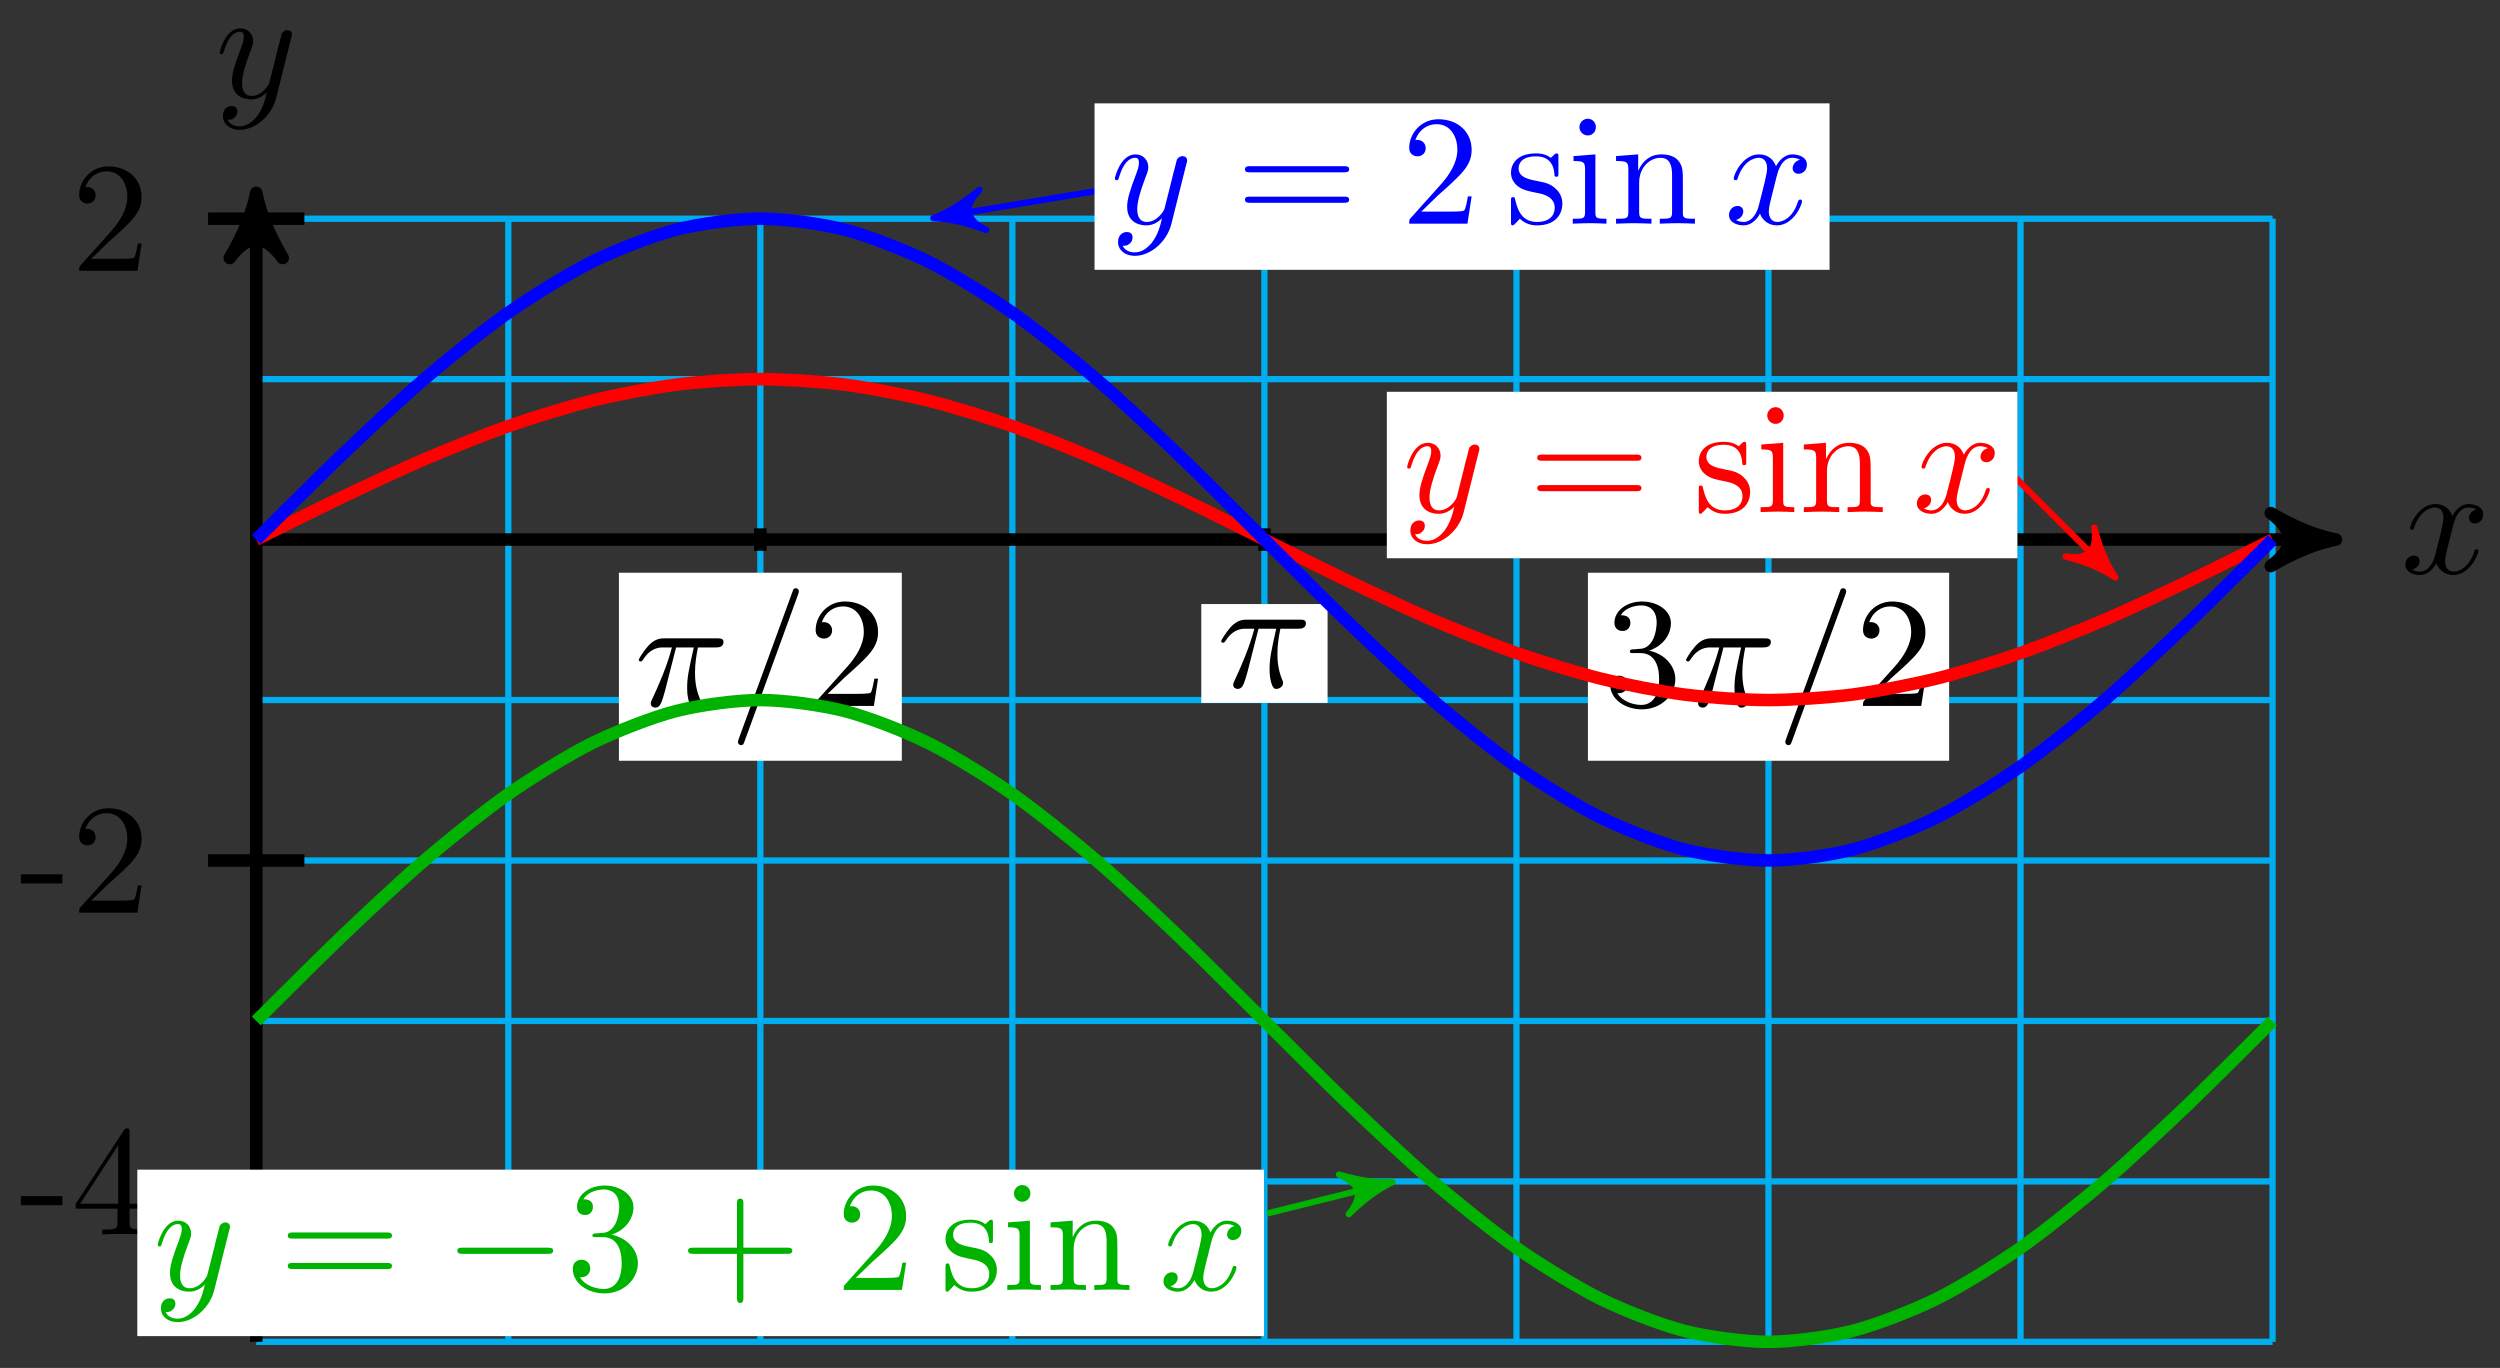 <?xml version="1.0" encoding="UTF-8"?>
<svg xmlns="http://www.w3.org/2000/svg" xmlns:xlink="http://www.w3.org/1999/xlink" width="159pt" height="87pt" viewBox="0 0 159 87" version="1.1">
<rect x="0" y="0" width="159" height="87" fill="#333333" stroke="none"/>
<defs>
<g>
<symbol overflow="visible" id="glyph0-0">
<path style="stroke:none;" d=""/>
</symbol>
<symbol overflow="visible" id="glyph0-1">
<path style="stroke:none;" d="M 3.328 -3.016 C 3.391 -3.266 3.625 -4.188 4.312 -4.188 C 4.359 -4.188 4.609 -4.188 4.812 -4.062 C 4.531 -4 4.344 -3.766 4.344 -3.516 C 4.344 -3.359 4.453 -3.172 4.719 -3.172 C 4.938 -3.172 5.25 -3.344 5.25 -3.75 C 5.25 -4.266 4.672 -4.406 4.328 -4.406 C 3.75 -4.406 3.406 -3.875 3.281 -3.656 C 3.031 -4.312 2.5 -4.406 2.203 -4.406 C 1.172 -4.406 0.594 -3.125 0.594 -2.875 C 0.594 -2.766 0.703 -2.766 0.719 -2.766 C 0.797 -2.766 0.828 -2.797 0.844 -2.875 C 1.188 -3.938 1.844 -4.188 2.188 -4.188 C 2.375 -4.188 2.719 -4.094 2.719 -3.516 C 2.719 -3.203 2.547 -2.547 2.188 -1.141 C 2.031 -0.531 1.672 -0.109 1.234 -0.109 C 1.172 -0.109 0.953 -0.109 0.734 -0.234 C 0.984 -0.297 1.203 -0.5 1.203 -0.781 C 1.203 -1.047 0.984 -1.125 0.844 -1.125 C 0.531 -1.125 0.297 -0.875 0.297 -0.547 C 0.297 -0.094 0.781 0.109 1.219 0.109 C 1.891 0.109 2.25 -0.594 2.266 -0.641 C 2.391 -0.281 2.75 0.109 3.344 0.109 C 4.375 0.109 4.938 -1.172 4.938 -1.422 C 4.938 -1.531 4.859 -1.531 4.828 -1.531 C 4.734 -1.531 4.719 -1.484 4.688 -1.422 C 4.359 -0.344 3.688 -0.109 3.375 -0.109 C 2.984 -0.109 2.828 -0.422 2.828 -0.766 C 2.828 -0.984 2.875 -1.203 2.984 -1.641 Z M 3.328 -3.016 "/>
</symbol>
<symbol overflow="visible" id="glyph0-2">
<path style="stroke:none;" d="M 4.844 -3.797 C 4.891 -3.938 4.891 -3.953 4.891 -4.031 C 4.891 -4.203 4.75 -4.297 4.594 -4.297 C 4.5 -4.297 4.344 -4.234 4.25 -4.094 C 4.234 -4.031 4.141 -3.734 4.109 -3.547 C 4.031 -3.297 3.969 -3.016 3.906 -2.75 L 3.453 -0.953 C 3.422 -0.812 2.984 -0.109 2.328 -0.109 C 1.828 -0.109 1.719 -0.547 1.719 -0.922 C 1.719 -1.375 1.891 -2 2.219 -2.875 C 2.375 -3.281 2.422 -3.391 2.422 -3.594 C 2.422 -4.031 2.109 -4.406 1.609 -4.406 C 0.656 -4.406 0.297 -2.953 0.297 -2.875 C 0.297 -2.766 0.391 -2.766 0.406 -2.766 C 0.516 -2.766 0.516 -2.797 0.562 -2.953 C 0.844 -3.891 1.234 -4.188 1.578 -4.188 C 1.656 -4.188 1.828 -4.188 1.828 -3.875 C 1.828 -3.625 1.719 -3.359 1.656 -3.172 C 1.25 -2.109 1.078 -1.547 1.078 -1.078 C 1.078 -0.188 1.703 0.109 2.297 0.109 C 2.688 0.109 3.016 -0.062 3.297 -0.344 C 3.172 0.172 3.047 0.672 2.656 1.203 C 2.391 1.531 2.016 1.828 1.562 1.828 C 1.422 1.828 0.969 1.797 0.797 1.406 C 0.953 1.406 1.094 1.406 1.219 1.281 C 1.328 1.203 1.422 1.062 1.422 0.875 C 1.422 0.562 1.156 0.531 1.062 0.531 C 0.828 0.531 0.5 0.688 0.5 1.172 C 0.5 1.672 0.938 2.047 1.562 2.047 C 2.578 2.047 3.609 1.141 3.891 0.016 Z M 4.844 -3.797 "/>
</symbol>
<symbol overflow="visible" id="glyph0-3">
<path style="stroke:none;" d="M 2.641 -3.719 L 3.766 -3.719 C 3.438 -2.25 3.344 -1.812 3.344 -1.141 C 3.344 -1 3.344 -0.734 3.422 -0.391 C 3.531 0.047 3.641 0.109 3.781 0.109 C 3.984 0.109 4.203 -0.062 4.203 -0.266 C 4.203 -0.328 4.203 -0.344 4.141 -0.484 C 3.844 -1.203 3.844 -1.859 3.844 -2.141 C 3.844 -2.656 3.922 -3.203 4.031 -3.719 L 5.156 -3.719 C 5.297 -3.719 5.656 -3.719 5.656 -4.062 C 5.656 -4.297 5.438 -4.297 5.25 -4.297 L 1.906 -4.297 C 1.688 -4.297 1.312 -4.297 0.875 -3.828 C 0.531 -3.438 0.266 -2.984 0.266 -2.938 C 0.266 -2.922 0.266 -2.828 0.391 -2.828 C 0.469 -2.828 0.484 -2.875 0.547 -2.953 C 1.031 -3.719 1.609 -3.719 1.812 -3.719 L 2.375 -3.719 C 2.062 -2.516 1.531 -1.312 1.109 -0.406 C 1.031 -0.25 1.031 -0.234 1.031 -0.156 C 1.031 0.031 1.188 0.109 1.312 0.109 C 1.609 0.109 1.688 -0.172 1.812 -0.531 C 1.953 -1 1.953 -1.016 2.078 -1.516 Z M 2.641 -3.719 "/>
</symbol>
<symbol overflow="visible" id="glyph0-4">
<path style="stroke:none;" d="M 4.375 -7.094 C 4.422 -7.234 4.422 -7.266 4.422 -7.281 C 4.422 -7.391 4.344 -7.484 4.234 -7.484 C 4.156 -7.484 4.094 -7.453 4.062 -7.391 L 0.594 2.109 C 0.547 2.25 0.547 2.281 0.547 2.297 C 0.547 2.406 0.641 2.5 0.75 2.5 C 0.875 2.5 0.906 2.422 0.969 2.25 Z M 4.375 -7.094 "/>
</symbol>
<symbol overflow="visible" id="glyph1-0">
<path style="stroke:none;" d=""/>
</symbol>
<symbol overflow="visible" id="glyph1-1">
<path style="stroke:none;" d="M 2.75 -1.859 L 2.75 -2.438 L 0.109 -2.438 L 0.109 -1.859 Z M 2.75 -1.859 "/>
</symbol>
<symbol overflow="visible" id="glyph1-2">
<path style="stroke:none;" d="M 4.688 -1.641 L 4.688 -1.953 L 3.703 -1.953 L 3.703 -6.484 C 3.703 -6.688 3.703 -6.75 3.531 -6.75 C 3.453 -6.75 3.422 -6.75 3.344 -6.625 L 0.281 -1.953 L 0.281 -1.641 L 2.938 -1.641 L 2.938 -0.781 C 2.938 -0.422 2.906 -0.312 2.172 -0.312 L 1.969 -0.312 L 1.969 0 C 2.375 -0.031 2.891 -0.031 3.312 -0.031 C 3.734 -0.031 4.25 -0.031 4.672 0 L 4.672 -0.312 L 4.453 -0.312 C 3.719 -0.312 3.703 -0.422 3.703 -0.781 L 3.703 -1.641 Z M 2.984 -1.953 L 0.562 -1.953 L 2.984 -5.672 Z M 2.984 -1.953 "/>
</symbol>
<symbol overflow="visible" id="glyph1-3">
<path style="stroke:none;" d="M 4.469 -1.734 L 4.234 -1.734 C 4.172 -1.438 4.109 -1 4 -0.844 C 3.938 -0.766 3.281 -0.766 3.062 -0.766 L 1.266 -0.766 L 2.328 -1.797 C 3.875 -3.172 4.469 -3.703 4.469 -4.703 C 4.469 -5.844 3.578 -6.641 2.359 -6.641 C 1.234 -6.641 0.5 -5.719 0.5 -4.828 C 0.5 -4.281 1 -4.281 1.031 -4.281 C 1.203 -4.281 1.547 -4.391 1.547 -4.812 C 1.547 -5.062 1.359 -5.328 1.016 -5.328 C 0.938 -5.328 0.922 -5.328 0.891 -5.312 C 1.109 -5.969 1.656 -6.328 2.234 -6.328 C 3.141 -6.328 3.562 -5.516 3.562 -4.703 C 3.562 -3.906 3.078 -3.125 2.516 -2.5 L 0.609 -0.375 C 0.5 -0.266 0.5 -0.234 0.5 0 L 4.203 0 Z M 4.469 -1.734 "/>
</symbol>
<symbol overflow="visible" id="glyph2-0">
<path style="stroke:none;" d=""/>
</symbol>
<symbol overflow="visible" id="glyph2-1">
<path style="stroke:none;" d="M 1.266 -0.766 L 2.328 -1.797 C 3.875 -3.172 4.469 -3.703 4.469 -4.703 C 4.469 -5.844 3.578 -6.641 2.359 -6.641 C 1.234 -6.641 0.5 -5.719 0.5 -4.828 C 0.5 -4.281 1 -4.281 1.031 -4.281 C 1.203 -4.281 1.547 -4.391 1.547 -4.812 C 1.547 -5.062 1.359 -5.328 1.016 -5.328 C 0.938 -5.328 0.922 -5.328 0.891 -5.312 C 1.109 -5.969 1.656 -6.328 2.234 -6.328 C 3.141 -6.328 3.562 -5.516 3.562 -4.703 C 3.562 -3.906 3.078 -3.125 2.516 -2.5 L 0.609 -0.375 C 0.5 -0.266 0.5 -0.234 0.5 0 L 4.203 0 L 4.469 -1.734 L 4.234 -1.734 C 4.172 -1.438 4.109 -1 4 -0.844 C 3.938 -0.766 3.281 -0.766 3.062 -0.766 Z M 1.266 -0.766 "/>
</symbol>
<symbol overflow="visible" id="glyph2-2">
<path style="stroke:none;" d="M 2.891 -3.516 C 3.703 -3.781 4.281 -4.469 4.281 -5.266 C 4.281 -6.078 3.406 -6.641 2.453 -6.641 C 1.453 -6.641 0.688 -6.047 0.688 -5.281 C 0.688 -4.953 0.906 -4.766 1.203 -4.766 C 1.5 -4.766 1.703 -4.984 1.703 -5.281 C 1.703 -5.766 1.234 -5.766 1.094 -5.766 C 1.391 -6.266 2.047 -6.391 2.406 -6.391 C 2.828 -6.391 3.375 -6.172 3.375 -5.281 C 3.375 -5.156 3.344 -4.578 3.094 -4.141 C 2.797 -3.656 2.453 -3.625 2.203 -3.625 C 2.125 -3.609 1.891 -3.594 1.812 -3.594 C 1.734 -3.578 1.672 -3.562 1.672 -3.469 C 1.672 -3.359 1.734 -3.359 1.906 -3.359 L 2.344 -3.359 C 3.156 -3.359 3.531 -2.688 3.531 -1.703 C 3.531 -0.344 2.844 -0.062 2.406 -0.062 C 1.969 -0.062 1.219 -0.234 0.875 -0.812 C 1.219 -0.766 1.531 -0.984 1.531 -1.359 C 1.531 -1.719 1.266 -1.922 0.984 -1.922 C 0.734 -1.922 0.422 -1.781 0.422 -1.344 C 0.422 -0.438 1.344 0.219 2.438 0.219 C 3.656 0.219 4.562 -0.688 4.562 -1.703 C 4.562 -2.516 3.922 -3.297 2.891 -3.516 Z M 2.891 -3.516 "/>
</symbol>
<symbol overflow="visible" id="glyph2-3">
<path style="stroke:none;" d="M 6.844 -3.266 C 7 -3.266 7.188 -3.266 7.188 -3.453 C 7.188 -3.656 7 -3.656 6.859 -3.656 L 0.891 -3.656 C 0.75 -3.656 0.562 -3.656 0.562 -3.453 C 0.562 -3.266 0.75 -3.266 0.891 -3.266 Z M 6.859 -1.328 C 7 -1.328 7.188 -1.328 7.188 -1.531 C 7.188 -1.719 7 -1.719 6.844 -1.719 L 0.891 -1.719 C 0.75 -1.719 0.562 -1.719 0.562 -1.531 C 0.562 -1.328 0.75 -1.328 0.891 -1.328 Z M 6.859 -1.328 "/>
</symbol>
<symbol overflow="visible" id="glyph2-4">
<path style="stroke:none;" d="M 2.078 -1.938 C 2.297 -1.891 3.109 -1.734 3.109 -1.016 C 3.109 -0.516 2.766 -0.109 1.984 -0.109 C 1.141 -0.109 0.781 -0.672 0.594 -1.531 C 0.562 -1.656 0.562 -1.688 0.453 -1.688 C 0.328 -1.688 0.328 -1.625 0.328 -1.453 L 0.328 -0.125 C 0.328 0.047 0.328 0.109 0.438 0.109 C 0.484 0.109 0.5 0.094 0.688 -0.094 C 0.703 -0.109 0.703 -0.125 0.891 -0.312 C 1.328 0.094 1.781 0.109 1.984 0.109 C 3.125 0.109 3.594 -0.562 3.594 -1.281 C 3.594 -1.797 3.297 -2.109 3.172 -2.219 C 2.844 -2.547 2.453 -2.625 2.031 -2.703 C 1.469 -2.812 0.812 -2.938 0.812 -3.516 C 0.812 -3.875 1.062 -4.281 1.922 -4.281 C 3.016 -4.281 3.078 -3.375 3.094 -3.078 C 3.094 -2.984 3.188 -2.984 3.203 -2.984 C 3.344 -2.984 3.344 -3.031 3.344 -3.219 L 3.344 -4.234 C 3.344 -4.391 3.344 -4.469 3.234 -4.469 C 3.188 -4.469 3.156 -4.469 3.031 -4.344 C 3 -4.312 2.906 -4.219 2.859 -4.188 C 2.484 -4.469 2.078 -4.469 1.922 -4.469 C 0.703 -4.469 0.328 -3.797 0.328 -3.234 C 0.328 -2.891 0.484 -2.609 0.75 -2.391 C 1.078 -2.141 1.359 -2.078 2.078 -1.938 Z M 2.078 -1.938 "/>
</symbol>
<symbol overflow="visible" id="glyph2-5">
<path style="stroke:none;" d="M 1.766 -4.406 L 0.375 -4.297 L 0.375 -3.984 C 1.016 -3.984 1.109 -3.922 1.109 -3.438 L 1.109 -0.75 C 1.109 -0.312 1 -0.312 0.328 -0.312 L 0.328 0 C 0.641 -0.016 1.188 -0.031 1.422 -0.031 C 1.781 -0.031 2.125 -0.016 2.469 0 L 2.469 -0.312 C 1.797 -0.312 1.766 -0.359 1.766 -0.75 Z M 1.797 -6.141 C 1.797 -6.453 1.562 -6.672 1.281 -6.672 C 0.969 -6.672 0.75 -6.406 0.75 -6.141 C 0.75 -5.875 0.969 -5.609 1.281 -5.609 C 1.562 -5.609 1.797 -5.828 1.797 -6.141 Z M 1.797 -6.141 "/>
</symbol>
<symbol overflow="visible" id="glyph2-6">
<path style="stroke:none;" d="M 1.094 -3.422 L 1.094 -0.75 C 1.094 -0.312 0.984 -0.312 0.312 -0.312 L 0.312 0 C 0.672 -0.016 1.172 -0.031 1.453 -0.031 C 1.703 -0.031 2.219 -0.016 2.562 0 L 2.562 -0.312 C 1.891 -0.312 1.781 -0.312 1.781 -0.75 L 1.781 -2.594 C 1.781 -3.625 2.5 -4.188 3.125 -4.188 C 3.766 -4.188 3.875 -3.656 3.875 -3.078 L 3.875 -0.75 C 3.875 -0.312 3.766 -0.312 3.094 -0.312 L 3.094 0 C 3.438 -0.016 3.953 -0.031 4.219 -0.031 C 4.469 -0.031 5 -0.016 5.328 0 L 5.328 -0.312 C 4.812 -0.312 4.562 -0.312 4.562 -0.609 L 4.562 -2.516 C 4.562 -3.375 4.562 -3.672 4.25 -4.031 C 4.109 -4.203 3.781 -4.406 3.203 -4.406 C 2.469 -4.406 2 -3.984 1.719 -3.359 L 1.719 -4.406 L 0.312 -4.297 L 0.312 -3.984 C 1.016 -3.984 1.094 -3.922 1.094 -3.422 Z M 1.094 -3.422 "/>
</symbol>
<symbol overflow="visible" id="glyph2-7">
<path style="stroke:none;" d="M 4.078 -2.297 L 6.859 -2.297 C 7 -2.297 7.188 -2.297 7.188 -2.5 C 7.188 -2.688 7 -2.688 6.859 -2.688 L 4.078 -2.688 L 4.078 -5.484 C 4.078 -5.625 4.078 -5.812 3.875 -5.812 C 3.672 -5.812 3.672 -5.625 3.672 -5.484 L 3.672 -2.688 L 0.891 -2.688 C 0.75 -2.688 0.562 -2.688 0.562 -2.5 C 0.562 -2.297 0.75 -2.297 0.891 -2.297 L 3.672 -2.297 L 3.672 0.5 C 3.672 0.641 3.672 0.828 3.875 0.828 C 4.078 0.828 4.078 0.641 4.078 0.5 Z M 4.078 -2.297 "/>
</symbol>
<symbol overflow="visible" id="glyph3-0">
<path style="stroke:none;" d=""/>
</symbol>
<symbol overflow="visible" id="glyph3-1">
<path style="stroke:none;" d="M 6.562 -2.297 C 6.734 -2.297 6.922 -2.297 6.922 -2.5 C 6.922 -2.688 6.734 -2.688 6.562 -2.688 L 1.172 -2.688 C 1 -2.688 0.828 -2.688 0.828 -2.5 C 0.828 -2.297 1 -2.297 1.172 -2.297 Z M 6.562 -2.297 "/>
</symbol>
</g>
</defs>
<g id="surface1">
<path style="fill:none;stroke-width:0.399;stroke-linecap:butt;stroke-linejoin:miter;stroke:rgb(0%,67.839%,93.729%);stroke-opacity:1;stroke-miterlimit:10;" d="M -0.001 -51.023 L 128.237 -51.023 M -0.001 -40.821 L 128.237 -40.821 M -0.001 -30.614 L 128.237 -30.614 M -0.001 -20.411 L 128.237 -20.411 M -0.001 -10.205 L 128.237 -10.205 M -0.001 0.002 L 128.237 0.002 M -0.001 10.204 L 128.237 10.204 M -0.001 20.407 L 128.237 20.407 M -0.001 -51.023 L -0.001 20.411 M 16.03 -51.023 L 16.03 20.411 M 32.06 -51.023 L 32.06 20.411 M 48.087 -51.023 L 48.087 20.411 M 64.118 -51.023 L 64.118 20.411 M 80.149 -51.023 L 80.149 20.411 M 96.176 -51.023 L 96.176 20.411 M 112.206 -51.023 L 112.206 20.411 M 128.237 -51.023 L 128.237 20.411 " transform="matrix(1,0,0,-1,16.298,34.318)"/>
<path style="fill:none;stroke-width:0.797;stroke-linecap:butt;stroke-linejoin:miter;stroke:rgb(0%,0%,0%);stroke-opacity:1;stroke-miterlimit:10;" d="M -0.001 0.002 L 131.229 0.002 " transform="matrix(1,0,0,-1,16.298,34.318)"/>
<path style="fill-rule:nonzero;fill:rgb(0%,0%,0%);fill-opacity:1;stroke-width:0.797;stroke-linecap:butt;stroke-linejoin:round;stroke:rgb(0%,0%,0%);stroke-opacity:1;stroke-miterlimit:10;" d="M 1.036 0.002 C -0.257 0.259 -1.554 0.779 -3.109 1.685 C -1.554 0.517 -1.554 -0.518 -3.109 -1.682 C -1.554 -0.776 -0.257 -0.26 1.036 0.002 Z M 1.036 0.002 " transform="matrix(1,0,0,-1,147.531,34.318)"/>
<g style="fill:rgb(0%,0%,0%);fill-opacity:1;">
  <use xlink:href="#glyph0-1" x="152.684" y="36.463"/>
</g>
<path style="fill:none;stroke-width:0.797;stroke-linecap:butt;stroke-linejoin:miter;stroke:rgb(0%,0%,0%);stroke-opacity:1;stroke-miterlimit:10;" d="M -0.001 -51.023 L -0.001 21.016 " transform="matrix(1,0,0,-1,16.298,34.318)"/>
<path style="fill-rule:nonzero;fill:rgb(0%,0%,0%);fill-opacity:1;stroke-width:0.797;stroke-linecap:butt;stroke-linejoin:round;stroke:rgb(0%,0%,0%);stroke-opacity:1;stroke-miterlimit:10;" d="M 1.035 0.001 C -0.258 0.259 -1.554 0.778 -3.109 1.685 C -1.554 0.517 -1.554 -0.518 -3.109 -1.682 C -1.554 -0.776 -0.258 -0.261 1.035 0.001 Z M 1.035 0.001 " transform="matrix(0,-1,-1,0,16.298,13.301)"/>
<g style="fill:rgb(0%,0%,0%);fill-opacity:1;">
  <use xlink:href="#glyph0-2" x="13.677" y="6.21"/>
</g>
<path style="fill:none;stroke-width:0.797;stroke-linecap:butt;stroke-linejoin:miter;stroke:rgb(0%,0%,0%);stroke-opacity:1;stroke-miterlimit:10;" d="M 3.061 -40.821 L -3.064 -40.821 " transform="matrix(1,0,0,-1,16.298,34.318)"/>
<g style="fill:rgb(0%,0%,0%);fill-opacity:1;">
  <use xlink:href="#glyph1-1" x="1.218" y="78.512"/>
  <use xlink:href="#glyph1-2" x="4.535" y="78.512"/>
</g>
<path style="fill:none;stroke-width:0.797;stroke-linecap:butt;stroke-linejoin:miter;stroke:rgb(0%,0%,0%);stroke-opacity:1;stroke-miterlimit:10;" d="M 3.061 -20.411 L -3.064 -20.411 " transform="matrix(1,0,0,-1,16.298,34.318)"/>
<g style="fill:rgb(0%,0%,0%);fill-opacity:1;">
  <use xlink:href="#glyph1-1" x="1.218" y="58.046"/>
  <use xlink:href="#glyph1-3" x="4.535" y="58.046"/>
</g>
<path style="fill:none;stroke-width:0.797;stroke-linecap:butt;stroke-linejoin:miter;stroke:rgb(0%,0%,0%);stroke-opacity:1;stroke-miterlimit:10;" d="M 3.061 20.411 L -3.064 20.411 " transform="matrix(1,0,0,-1,16.298,34.318)"/>
<g style="fill:rgb(0%,0%,0%);fill-opacity:1;">
  <use xlink:href="#glyph1-3" x="4.536" y="17.225"/>
</g>
<path style="fill:none;stroke-width:0.797;stroke-linecap:butt;stroke-linejoin:miter;stroke:rgb(0%,0%,0%);stroke-opacity:1;stroke-miterlimit:10;" d="M 32.06 0.713 L 32.06 -0.713 " transform="matrix(1,0,0,-1,16.298,34.318)"/>
<path style=" stroke:none;fill-rule:nonzero;fill:rgb(100%,100%,100%);fill-opacity:1;" d="M 39.363 48.383 L 57.355 48.383 L 57.355 36.426 L 39.363 36.426 Z M 39.363 48.383 "/>
<g style="fill:rgb(0%,0%,0%);fill-opacity:1;">
  <use xlink:href="#glyph0-3" x="40.359" y="44.896"/>
</g>
<g style="fill:rgb(0%,0%,0%);fill-opacity:1;">
  <use xlink:href="#glyph0-4" x="46.386" y="44.896"/>
</g>
<g style="fill:rgb(0%,0%,0%);fill-opacity:1;">
  <use xlink:href="#glyph2-1" x="51.376" y="44.896"/>
</g>
<path style="fill:none;stroke-width:0.797;stroke-linecap:butt;stroke-linejoin:miter;stroke:rgb(0%,0%,0%);stroke-opacity:1;stroke-miterlimit:10;" d="M 64.118 0.713 L 64.118 -0.713 " transform="matrix(1,0,0,-1,16.298,34.318)"/>
<path style=" stroke:none;fill-rule:nonzero;fill:rgb(100%,100%,100%);fill-opacity:1;" d="M 76.402 44.703 L 84.434 44.703 L 84.434 38.418 L 76.402 38.418 Z M 76.402 44.703 "/>
<g style="fill:rgb(0%,0%,0%);fill-opacity:1;">
  <use xlink:href="#glyph0-3" x="77.401" y="43.706"/>
</g>
<path style="fill:none;stroke-width:0.797;stroke-linecap:butt;stroke-linejoin:miter;stroke:rgb(0%,0%,0%);stroke-opacity:1;stroke-miterlimit:10;" d="M 96.18 0.713 L 96.18 -0.713 " transform="matrix(1,0,0,-1,16.298,34.318)"/>
<path style=" stroke:none;fill-rule:nonzero;fill:rgb(100%,100%,100%);fill-opacity:1;" d="M 100.992 48.383 L 123.965 48.383 L 123.965 36.426 L 100.992 36.426 Z M 100.992 48.383 "/>
<g style="fill:rgb(0%,0%,0%);fill-opacity:1;">
  <use xlink:href="#glyph2-2" x="101.989" y="44.896"/>
</g>
<g style="fill:rgb(0%,0%,0%);fill-opacity:1;">
  <use xlink:href="#glyph0-3" x="106.97" y="44.896"/>
</g>
<g style="fill:rgb(0%,0%,0%);fill-opacity:1;">
  <use xlink:href="#glyph0-4" x="112.997" y="44.896"/>
</g>
<g style="fill:rgb(0%,0%,0%);fill-opacity:1;">
  <use xlink:href="#glyph2-1" x="117.988" y="44.896"/>
</g>
<path style="fill:none;stroke-width:0.797;stroke-linecap:butt;stroke-linejoin:miter;stroke:rgb(100%,0%,0%);stroke-opacity:1;stroke-miterlimit:10;" d="M -0.001 0.002 C -0.001 0.002 3.862 1.931 5.342 2.642 C 6.827 3.349 9.202 4.466 10.686 5.103 C 12.17 5.736 14.545 6.697 16.03 7.216 C 17.514 7.736 19.889 8.47 21.373 8.837 C 22.854 9.204 25.232 9.665 26.717 9.857 C 28.197 10.048 30.576 10.204 32.06 10.204 C 33.541 10.204 35.92 10.048 37.404 9.857 C 38.884 9.669 41.263 9.204 42.744 8.837 C 44.228 8.47 46.607 7.736 48.087 7.216 C 49.572 6.697 51.95 5.736 53.431 5.103 C 54.915 4.466 57.294 3.349 58.774 2.642 C 60.259 1.935 62.634 0.732 64.118 0.002 C 65.602 -0.733 67.977 -1.932 69.462 -2.639 C 70.942 -3.35 73.321 -4.467 74.805 -5.104 C 76.286 -5.736 78.664 -6.697 80.149 -7.217 C 81.629 -7.732 84.008 -8.471 85.492 -8.838 C 86.973 -9.205 89.352 -9.666 90.832 -9.857 C 92.316 -10.045 94.695 -10.205 96.176 -10.205 C 97.66 -10.205 100.039 -10.049 101.519 -9.857 C 103.004 -9.666 105.382 -9.205 106.863 -8.838 C 108.347 -8.471 110.722 -7.736 112.206 -7.217 C 113.691 -6.697 116.066 -5.736 117.55 -5.104 C 119.034 -4.467 121.409 -3.35 122.894 -2.643 C 124.374 -1.936 128.237 -0.002 128.237 -0.002 " transform="matrix(1,0,0,-1,16.298,34.318)"/>
<path style="fill:none;stroke-width:0.797;stroke-linecap:butt;stroke-linejoin:miter;stroke:rgb(0%,0%,100%);stroke-opacity:1;stroke-miterlimit:10;" d="M -0.001 0.002 C -0.001 0.002 3.862 3.865 5.342 5.283 C 6.827 6.697 9.202 8.935 10.686 10.204 C 12.17 11.474 14.545 13.396 16.03 14.431 C 17.514 15.47 19.889 16.942 21.373 17.677 C 22.854 18.407 25.232 19.333 26.717 19.716 C 28.197 20.094 30.576 20.411 32.06 20.411 C 33.541 20.411 35.92 20.094 37.404 19.716 C 38.884 19.333 41.263 18.407 42.744 17.677 C 44.228 16.942 46.607 15.47 48.087 14.431 C 49.572 13.396 51.95 11.474 53.431 10.204 C 54.915 8.935 57.294 6.701 58.774 5.283 C 60.259 3.869 62.634 1.466 64.118 0.002 C 65.602 -1.463 67.977 -3.865 69.462 -5.279 C 70.942 -6.697 73.321 -8.935 74.805 -10.205 C 76.286 -11.474 78.664 -13.392 80.149 -14.431 C 81.629 -15.466 84.008 -16.943 85.492 -17.673 C 86.973 -18.408 89.352 -19.333 90.832 -19.712 C 92.316 -20.095 94.695 -20.407 96.176 -20.407 C 97.66 -20.411 100.039 -20.095 101.519 -19.716 C 103.004 -19.333 105.382 -18.408 106.863 -17.677 C 108.347 -16.943 110.722 -15.47 112.206 -14.431 C 113.691 -13.396 116.066 -11.474 117.55 -10.205 C 119.034 -8.935 121.409 -6.701 122.894 -5.283 C 124.374 -3.869 128.237 -0.002 128.237 -0.002 " transform="matrix(1,0,0,-1,16.298,34.318)"/>
<path style="fill:none;stroke-width:0.797;stroke-linecap:butt;stroke-linejoin:miter;stroke:rgb(0%,70%,0%);stroke-opacity:1;stroke-miterlimit:10;" d="M -0.001 -30.614 C -0.001 -30.614 3.862 -26.747 5.342 -25.333 C 6.827 -23.915 9.202 -21.681 10.686 -20.411 C 12.17 -19.142 14.545 -17.22 16.03 -16.185 C 17.514 -15.146 19.889 -13.673 21.373 -12.939 C 22.854 -12.209 25.232 -11.279 26.717 -10.9 C 28.197 -10.521 30.576 -10.205 32.06 -10.205 C 33.541 -10.205 35.92 -10.521 37.404 -10.9 C 38.884 -11.279 41.263 -12.205 42.744 -12.939 C 44.228 -13.673 46.607 -15.146 48.087 -16.181 C 49.572 -17.22 51.95 -19.138 53.431 -20.407 C 54.915 -21.677 57.294 -23.915 58.774 -25.333 C 60.259 -26.747 62.634 -29.149 64.118 -30.614 C 65.602 -32.079 67.977 -34.481 69.462 -35.895 C 70.942 -37.313 73.321 -39.547 74.805 -40.817 C 76.286 -42.086 78.664 -44.008 80.149 -45.047 C 81.629 -46.082 84.008 -47.555 85.492 -48.289 C 86.973 -49.023 89.352 -49.949 90.832 -50.328 C 92.316 -50.707 94.695 -51.023 96.176 -51.023 C 97.66 -51.023 100.039 -50.707 101.519 -50.328 C 103.004 -49.949 105.382 -49.023 106.863 -48.289 C 108.347 -47.558 110.722 -46.082 112.206 -45.047 C 113.691 -44.012 116.066 -42.09 117.55 -40.821 C 119.034 -39.551 121.409 -37.313 122.894 -35.899 C 124.374 -34.481 128.237 -30.618 128.237 -30.618 " transform="matrix(1,0,0,-1,16.298,34.318)"/>
<path style="fill:none;stroke-width:0.399;stroke-linecap:butt;stroke-linejoin:miter;stroke:rgb(100%,0%,0%);stroke-opacity:1;stroke-miterlimit:10;" d="M 117.671 -1.846 L 110.214 5.611 " transform="matrix(1,0,0,-1,16.298,34.318)"/>
<path style="fill-rule:nonzero;fill:rgb(100%,0%,0%);fill-opacity:1;stroke-width:0.399;stroke-linecap:butt;stroke-linejoin:round;stroke:rgb(100%,0%,0%);stroke-opacity:1;stroke-miterlimit:10;" d="M 0.797 0.003 C -0.2 0.199 -1.194 0.596 -2.39 1.295 C -1.194 0.398 -1.194 -0.398 -2.39 -1.296 C -1.194 -0.597 -0.2 -0.199 0.797 0.003 Z M 0.797 0.003 " transform="matrix(0.707,0.707,0.707,-0.707,133.974,36.165)"/>
<path style=" stroke:none;fill-rule:nonzero;fill:rgb(100%,100%,100%);fill-opacity:1;" d="M 88.203 35.504 L 128.309 35.504 L 128.309 24.918 L 88.203 24.918 Z M 88.203 35.504 "/>
<g style="fill:rgb(100%,0%,0%);fill-opacity:1;">
  <use xlink:href="#glyph0-2" x="89.198" y="32.569"/>
</g>
<g style="fill:rgb(100%,0%,0%);fill-opacity:1;">
  <use xlink:href="#glyph2-3" x="97.207" y="32.569"/>
</g>
<g style="fill:rgb(100%,0%,0%);fill-opacity:1;">
  <use xlink:href="#glyph2-4" x="107.716" y="32.569"/>
  <use xlink:href="#glyph2-5" x="111.646" y="32.569"/>
  <use xlink:href="#glyph2-6" x="114.413" y="32.569"/>
</g>
<g style="fill:rgb(100%,0%,0%);fill-opacity:1;">
  <use xlink:href="#glyph0-1" x="121.616" y="32.569"/>
</g>
<path style="fill:none;stroke-width:0.399;stroke-linecap:butt;stroke-linejoin:miter;stroke:rgb(0%,0%,100%);stroke-opacity:1;stroke-miterlimit:10;" d="M 43.841 20.575 L 55.107 22.45 " transform="matrix(1,0,0,-1,16.298,34.318)"/>
<path style="fill-rule:nonzero;fill:rgb(0%,0%,100%);fill-opacity:1;stroke-width:0.399;stroke-linecap:butt;stroke-linejoin:round;stroke:rgb(0%,0%,100%);stroke-opacity:1;stroke-miterlimit:10;" d="M 0.798 0 C -0.199 0.198 -1.197 0.598 -2.392 1.296 C -1.195 0.4 -1.197 -0.4 -2.392 -1.294 C -1.195 -0.598 -0.197 -0.198 0.798 0 Z M 0.798 0 " transform="matrix(-0.986,0.164,0.164,0.986,60.143,13.744)"/>
<path style=" stroke:none;fill-rule:nonzero;fill:rgb(100%,100%,100%);fill-opacity:1;" d="M 69.613 17.16 L 116.359 17.16 L 116.359 6.574 L 69.613 6.574 Z M 69.613 17.16 "/>
<g style="fill:rgb(0%,0%,100%);fill-opacity:1;">
  <use xlink:href="#glyph0-2" x="70.609" y="14.225"/>
</g>
<g style="fill:rgb(0%,0%,100%);fill-opacity:1;">
  <use xlink:href="#glyph2-3" x="78.618" y="14.225"/>
</g>
<g style="fill:rgb(0%,0%,100%);fill-opacity:1;">
  <use xlink:href="#glyph2-1" x="89.127" y="14.225"/>
</g>
<g style="fill:rgb(0%,0%,100%);fill-opacity:1;">
  <use xlink:href="#glyph2-4" x="95.772" y="14.225"/>
  <use xlink:href="#glyph2-5" x="99.701" y="14.225"/>
  <use xlink:href="#glyph2-6" x="102.469" y="14.225"/>
</g>
<g style="fill:rgb(0%,0%,100%);fill-opacity:1;">
  <use xlink:href="#glyph0-1" x="109.669" y="14.225"/>
</g>
<path style="fill:none;stroke-width:0.399;stroke-linecap:butt;stroke-linejoin:miter;stroke:rgb(0%,70%,0%);stroke-opacity:1;stroke-miterlimit:10;" d="M 71.489 -41.063 L 64.29 -42.859 " transform="matrix(1,0,0,-1,16.298,34.318)"/>
<path style="fill-rule:nonzero;fill:rgb(0%,70%,0%);fill-opacity:1;stroke-width:0.399;stroke-linecap:butt;stroke-linejoin:round;stroke:rgb(0%,70%,0%);stroke-opacity:1;stroke-miterlimit:10;" d="M 0.798 0 C -0.199 0.201 -1.194 0.599 -2.389 1.296 C -1.196 0.398 -1.194 -0.4 -2.393 -1.296 C -1.195 -0.597 -0.198 -0.198 0.798 0 Z M 0.798 0 " transform="matrix(0.97,-0.243,-0.243,-0.97,87.788,75.381)"/>
<path style=" stroke:none;fill-rule:nonzero;fill:rgb(100%,100%,100%);fill-opacity:1;" d="M 8.734 84.977 L 80.391 84.977 L 80.391 74.391 L 8.734 74.391 Z M 8.734 84.977 "/>
<g style="fill:rgb(0%,70%,0%);fill-opacity:1;">
  <use xlink:href="#glyph0-2" x="9.733" y="82.041"/>
</g>
<g style="fill:rgb(0%,70%,0%);fill-opacity:1;">
  <use xlink:href="#glyph2-3" x="17.742" y="82.041"/>
</g>
<g style="fill:rgb(0%,70%,0%);fill-opacity:1;">
  <use xlink:href="#glyph3-1" x="28.258" y="82.041"/>
</g>
<g style="fill:rgb(0%,70%,0%);fill-opacity:1;">
  <use xlink:href="#glyph2-2" x="36.008" y="82.041"/>
</g>
<g style="fill:rgb(0%,70%,0%);fill-opacity:1;">
  <use xlink:href="#glyph2-7" x="43.201" y="82.041"/>
</g>
<g style="fill:rgb(0%,70%,0%);fill-opacity:1;">
  <use xlink:href="#glyph2-1" x="53.162" y="82.041"/>
</g>
<g style="fill:rgb(0%,70%,0%);fill-opacity:1;">
  <use xlink:href="#glyph2-4" x="59.807" y="82.041"/>
  <use xlink:href="#glyph2-5" x="63.736" y="82.041"/>
  <use xlink:href="#glyph2-6" x="66.504" y="82.041"/>
</g>
<g style="fill:rgb(0%,70%,0%);fill-opacity:1;">
  <use xlink:href="#glyph0-1" x="73.701" y="82.041"/>
</g>
</g>
</svg>
